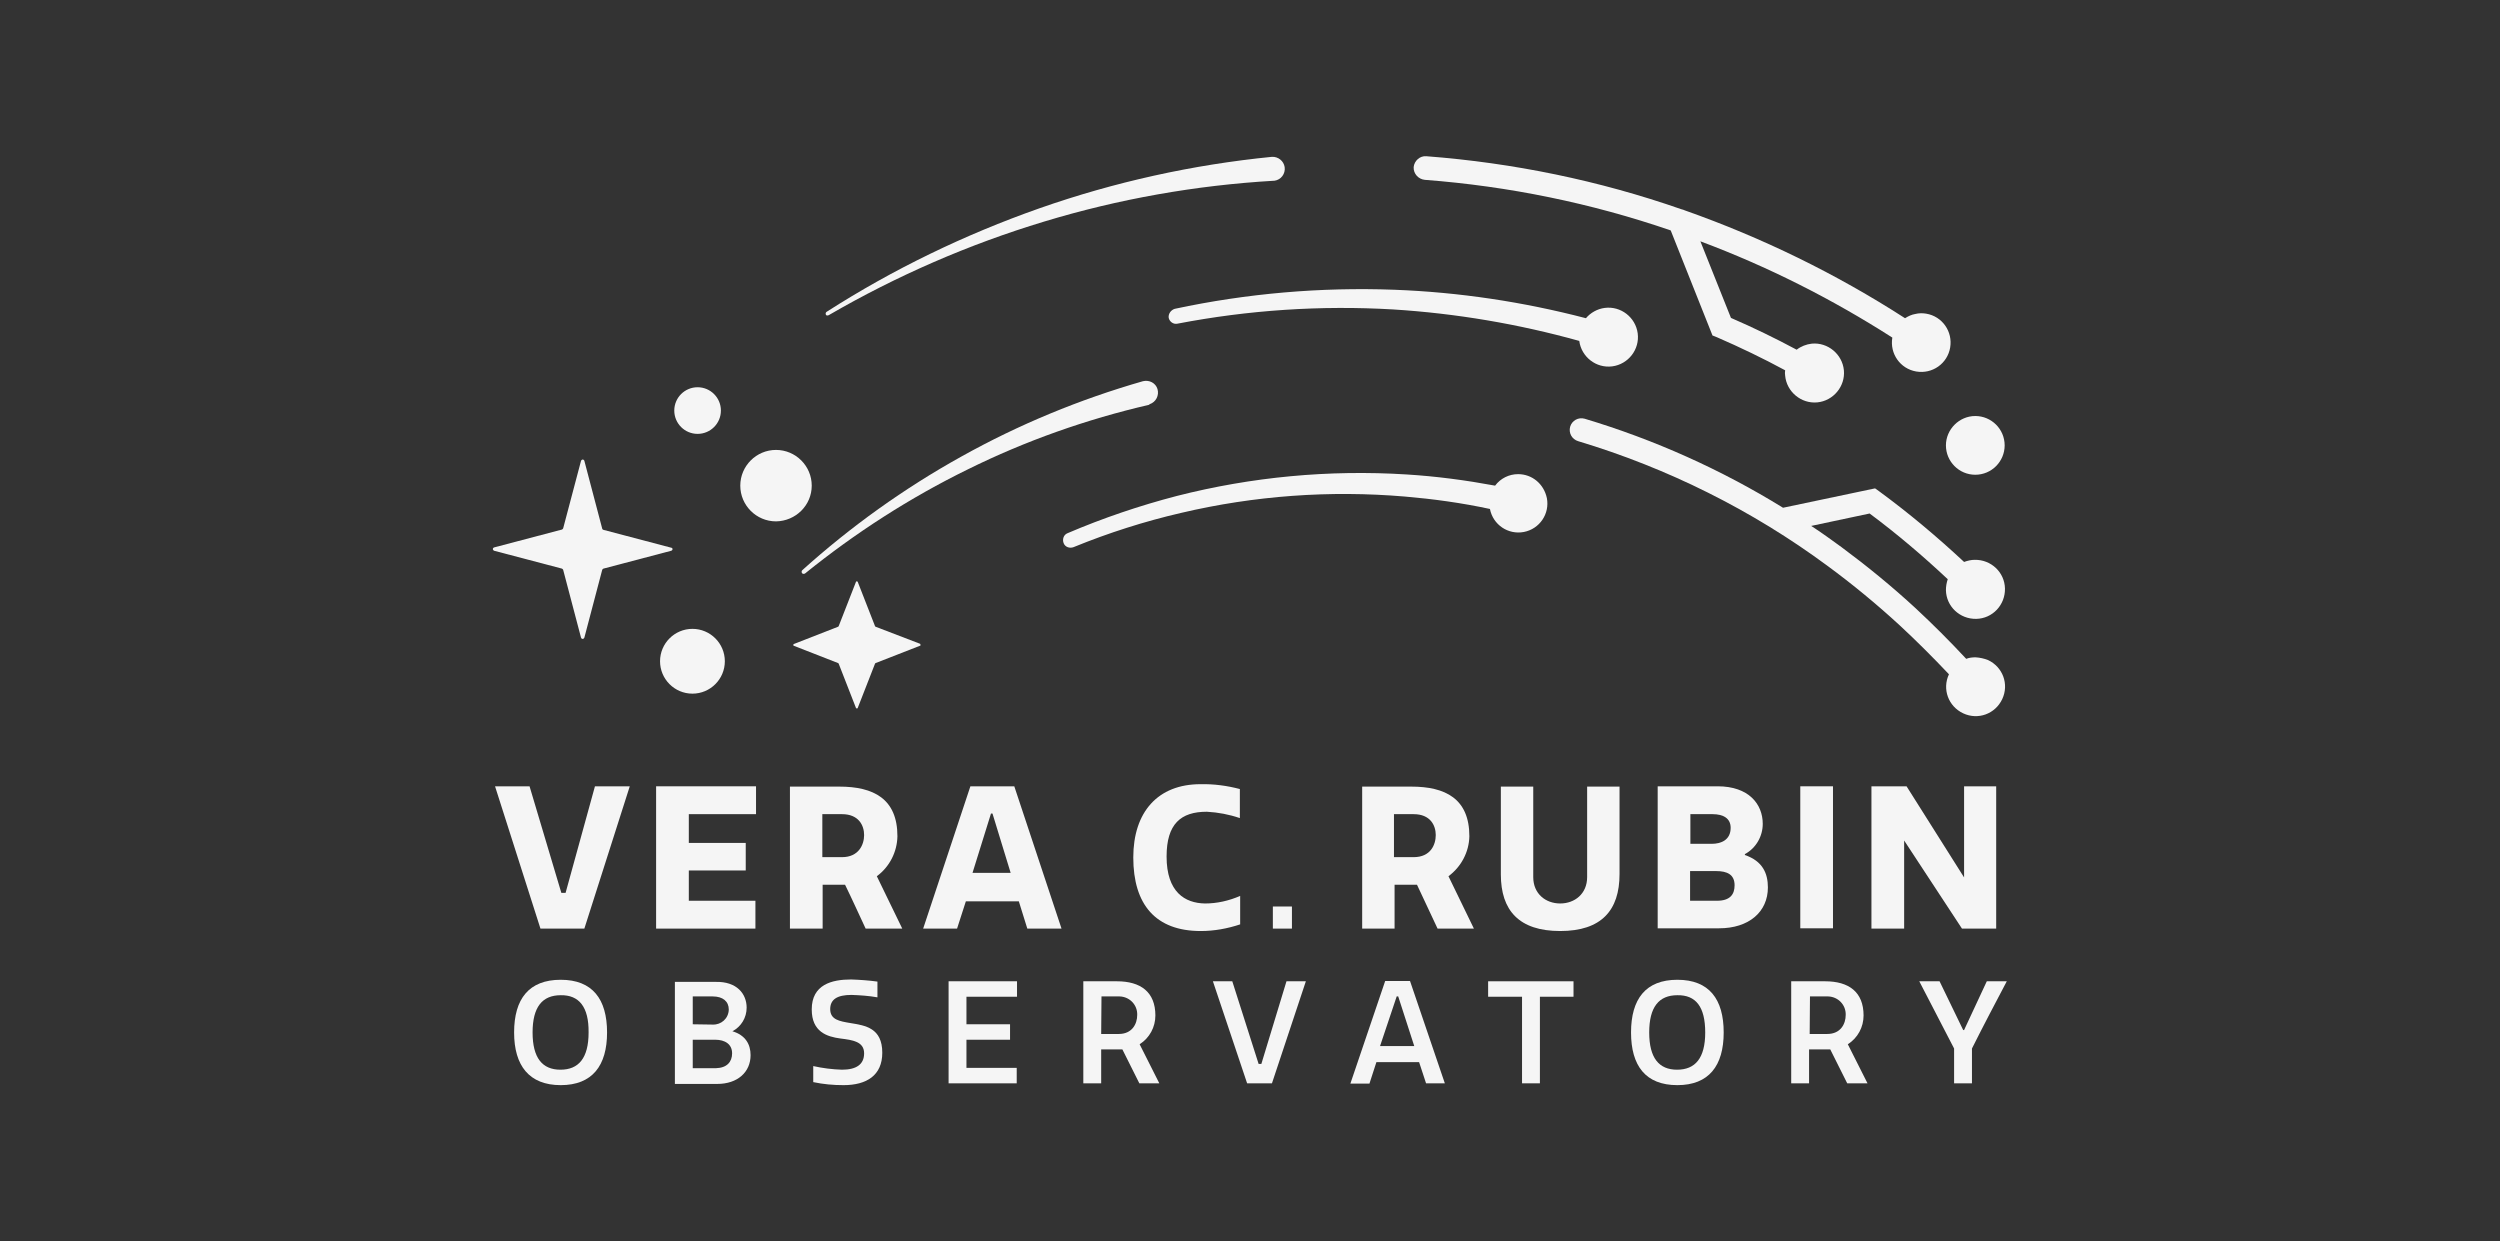 <?xml version="1.0" encoding="utf-8"?>
<!-- Generator: Adobe Illustrator 25.0.1, SVG Export Plug-In . SVG Version: 6.00 Build 0)  -->
<svg version="1.1" id="Layer_1" xmlns="http://www.w3.org/2000/svg" xmlns:xlink="http://www.w3.org/1999/xlink" x="0px" y="0px"
	 viewBox="0 0 825.7 410" style="enable-background:new 0 0 825.7 410;" xml:space="preserve">
<rect x="0" y="0" width="825.7" height="410" fill="#333333" stroke="none"/>
<style type="text/css">
	.st0{fill:#F5F5F5;}
</style>
<path class="st0" d="M228.7,207.7c-5.9,0-10.7,4.8-10.7,10.7s4.8,10.7,10.7,10.7c5.9,0,10.7-4.8,10.7-10.7l0,0
	C239.4,212.5,234.6,207.7,228.7,207.7z"/>
<circle class="st0" cx="230.4" cy="135.6" r="7.7"/>
<path class="st0" d="M268.1,160.4c0-6.5-5.3-11.8-11.8-11.8c-6.5,0-11.8,5.3-11.8,11.8s5.3,11.8,11.8,11.8l0,0
	C262.8,172.1,268.1,166.9,268.1,160.4z"/>
<path class="st0" d="M221.7,180.9l-22.4-5.9c-0.2-0.1-0.4-0.2-0.4-0.4l-5.9-22.4c-0.1-0.3-0.4-0.5-0.7-0.4c-0.2,0.1-0.3,0.2-0.4,0.4
	l-5.9,22.3c-0.1,0.2-0.2,0.3-0.4,0.4l-22.4,5.9c-0.3,0.1-0.5,0.4-0.4,0.7c0.1,0.2,0.2,0.3,0.4,0.4l22.4,5.9c0.2,0.1,0.3,0.2,0.4,0.4
	l5.9,22.4c0.1,0.3,0.4,0.5,0.7,0.4c0.2-0.1,0.3-0.2,0.4-0.4l5.9-22.4c0.1-0.2,0.2-0.3,0.4-0.4l22.4-5.9c0.3-0.1,0.5-0.4,0.4-0.7
	C222.1,181.1,221.9,180.9,221.7,180.9z"/>
<path class="st0" d="M303.8,212.6l-14.6-5.6c-0.1,0-0.1-0.1-0.2-0.2l-5.7-14.6c-0.1-0.2-0.2-0.2-0.4-0.2c-0.1,0-0.1,0.1-0.2,0.2
	l-5.7,14.6c0,0.1-0.1,0.1-0.2,0.2l-14.6,5.7c-0.2,0.1-0.2,0.2-0.2,0.4c0,0.1,0.1,0.1,0.2,0.2l14.6,5.7c0.1,0,0.1,0.1,0.2,0.2
	l5.7,14.6c0.1,0.2,0.2,0.2,0.4,0.2c0.1,0,0.1-0.1,0.2-0.2l5.7-14.6c0-0.1,0.1-0.1,0.2-0.2l14.6-5.7c0.2,0,0.3-0.2,0.2-0.4
	C304,212.7,303.9,212.6,303.8,212.6z"/>
<path class="st0" d="M273.7,104.1c22.4-13,46.3-23.4,71.1-30.9c24.7-7.5,50.2-12,75.9-13.5h0.2c2.2-0.3,3.7-2.3,3.4-4.5
	c-0.3-2-2.1-3.5-4.2-3.4c-26.2,2.6-52,8.3-76.8,17C318.6,77.5,295,88.9,273,103c-0.3,0.2-0.4,0.6-0.2,1
	C272.9,104.2,273.3,104.3,273.7,104.1L273.7,104.1L273.7,104.1z"/>
<path class="st0" d="M470.6,59.4c27.7,2.1,55,7.7,81.2,16.7l13.8,34.7l1.5,0.6c7.6,3.3,15.1,6.9,22.5,10.9c-0.1,0.6-0.1,1.2,0,1.8
	c0.5,5.3,5.3,9.3,10.6,8.8c5.3-0.5,9.3-5.3,8.8-10.6s-5.3-9.3-10.6-8.8c-1.8,0.2-3.6,0.9-5,2c-7.1-3.8-14.3-7.3-21.7-10.5
	l-10.1-25.3c22.2,8.3,43.4,19,63.4,31.8c-0.9,5.3,2.6,10.3,7.9,11.2c5.3,0.9,10.3-2.6,11.2-7.9s-2.6-10.3-7.9-11.2
	c-1.2-0.2-2.4-0.2-3.6,0.1c-1.2,0.2-2.3,0.7-3.4,1.4c-22.8-14.7-47.2-26.6-72.7-35.6c-0.4-0.2-0.8-0.3-1.2-0.4
	c-27.2-9.5-55.5-15.3-84.2-17.5c-2.1-0.2-4,1.5-4.2,3.6C466.8,57.4,468.5,59.2,470.6,59.4L470.6,59.4z"/>
<path class="st0" d="M379.7,133.5c2.1-0.7,3.2-2.9,2.6-5c-0.6-2-2.7-3.1-4.8-2.6c-20.9,6-41,14.3-60,24.9
	c-18.9,10.5-36.5,23.1-52.5,37.5c-0.3,0.3-0.3,0.7-0.1,1s0.7,0.3,1,0.1c16.6-13.4,34.6-25,53.8-34.4c19-9.4,39.1-16.5,59.8-21.3
	L379.7,133.5z"/>
<path class="st0" d="M386,105c0.3,1.3,1.6,2.2,2.9,1.9c23.4-4.5,47.3-6.1,71.2-4.7c20.8,1.3,41.4,4.8,61.5,10.4
	c0.7,5.3,5.6,9.1,10.9,8.4c5.3-0.7,9.1-5.6,8.4-10.9s-5.6-9.1-10.9-8.4c-2.4,0.3-4.7,1.6-6.2,3.4c-20.7-5.4-41.9-8.6-63.3-9.4
	c-24.3-0.9-48.7,1.2-72.5,6.3C386.7,102.4,385.8,103.7,386,105z"/>
<path class="st0" d="M501.4,156.6c-3,0-5.8,1.4-7.6,3.8c-9.7-1.8-19.5-3.1-29.3-3.7c-25.5-1.6-51.1,0.8-75.8,7.1
	c-12.3,3.2-24.4,7.3-36.1,12.3c-1.3,0.5-1.8,2-1.3,3.3s2,1.8,3.3,1.3l0,0c11.5-4.7,23.4-8.5,35.5-11.3c24.2-5.7,49.1-7.5,73.9-5.4
	c9.4,0.8,18.8,2.1,28.1,4.1c1,5.2,6,8.6,11.2,7.6s8.6-6,7.6-11.2C509.9,159.8,506,156.6,501.4,156.6L501.4,156.6z"/>
<path class="st0" d="M652.4,156.8c5.4,0,9.7-4.4,9.7-9.7c0-5.4-4.4-9.7-9.7-9.7s-9.7,4.4-9.7,9.7C642.7,152.4,647,156.8,652.4,156.8
	z"/>
<path class="st0" d="M652.5,217.1c-1,0-2.1,0.1-3.1,0.5c-5.4-5.8-11-11.4-16.7-16.7c-7.8-7.2-16-13.9-24.5-20.2
	c-3.3-2.4-6.6-4.8-10-7l19.3-4.1c9,6.7,17.6,14,25.8,21.7c-0.4,1.2-0.6,2.4-0.6,3.6c0.1,5.4,4.6,9.6,10,9.5s9.6-4.6,9.5-10
	s-4.6-9.6-10-9.5l0,0c-1.2,0-2.4,0.3-3.5,0.7c-8.9-8.3-18.2-16.1-28-23.3l-1.4-1l-30.4,6.4c-20.4-12.6-42.5-22.5-65.5-29.4
	c-2.1-0.6-4.2,0.6-4.8,2.6c-0.6,2.1,0.6,4.2,2.6,4.8c29.6,8.9,57.5,22.8,82.4,41.2c8.3,6.1,16.3,12.7,23.9,19.7
	c5.5,5.1,10.9,10.5,16.2,16.1c-2.3,4.9-0.2,10.6,4.7,12.9c4.9,2.3,10.6,0.2,12.9-4.7c2.3-4.9,0.2-10.6-4.7-12.9
	C655.3,217.5,654,217.2,652.5,217.1L652.5,217.1z"/>
<polygon class="st0" points="186.8,294.9 185.4,294.9 174.9,259.7 163.5,259.7 178.5,306.7 193,306.7 208,259.7 196.5,259.7 "/>
<polygon class="st0" points="216.7,306.7 249.5,306.7 249.5,297.5 227.5,297.5 227.5,287.5 246.3,287.5 246.3,278.4 227.5,278.4 
	227.5,268.9 249.7,268.9 249.7,259.7 216.7,259.7 "/>
<path class="st0" d="M296.4,276.2c0-12.4-7.9-16.4-19.2-16.4h-16.3v46.9h10.8v-14.5h7.4c2.4,4.9,4.5,9.6,6.8,14.5H298l-8.4-17.3
	C293.8,286.3,296.3,281.4,296.4,276.2z M278.1,283.1h-6.5v-14.2h6.5c5.5,0,7.3,3.7,7.3,6.9C285.4,279,283.6,283.1,278.1,283.1
	L278.1,283.1z"/>
<path class="st0" d="M320.5,259.7l-15.6,47h11.2l2.9-9h17.5l2.8,9h11.3l-15.6-47H320.5L320.5,259.7z M321.2,288.3l6.1-19.6h0.5
	l6,19.6H321.2z"/>
<path class="st0" d="M385.3,282.9c0-10.8,4.7-14.8,13.3-14.8c3.7,0.2,7.4,0.9,10.9,2.1v-9.6c-4.2-1.1-8.6-1.7-13-1.6
	c-14.1,0-22.2,9.2-22.2,24.2c0,15.6,7.4,24.3,22.3,24.3c4.4,0,8.8-0.8,13-2.2v-9.4c-3.7,1.6-7.6,2.5-11.6,2.5
	C391.4,298.3,385.3,294.7,385.3,282.9z"/>
<rect x="420.4" y="299.4" class="st0" width="6.3" height="7.3"/>
<path class="st0" d="M485.3,276.2c0-12.4-7.9-16.4-19.2-16.4h-16.2v46.9h10.7v-14.5h7.4c2.3,4.9,4.5,9.6,6.8,14.5h12l-8.4-17.3
	C482.6,286.3,485.2,281.4,485.3,276.2z M466.9,283.1h-6.5v-14.2h6.5c5.5,0,7.3,3.7,7.3,6.9C474.2,279,472.5,283.1,466.9,283.1z"/>
<path class="st0" d="M524.2,289.7c0,5.5-4.1,8.7-8.9,8.7c-4.8,0-8.9-3.2-8.9-8.7v-29.9h-10.7v29c0,11.9,6,18.7,19.6,18.7
	c13.6,0,19.6-6.8,19.6-18.8v-28.9h-10.7V289.7z"/>
<path class="st0" d="M576.3,282.4v-0.3c3.7-2,5.9-5.9,5.9-10c0-6.5-4.6-12.4-14.9-12.4h-19.8v46.9h20.3c9.8,0,16.1-5.4,16.1-13.5
	C583.9,288.5,582.2,284.4,576.3,282.4z M558.2,268.9h7.4c3.6,0,6,1.4,6,4.5c0,4-3.1,5.3-6.3,5.3h-7v-9.8H558.2z M567.1,297.5h-8.9
	v-9.8h8.6c3.6,0,6.1,1.1,6.1,4.7C572.9,295.5,571.3,297.5,567.1,297.5z"/>
<rect x="594.6" y="259.7" class="st0" width="10.8" height="46.9"/>
<polygon class="st0" points="648.7,259.7 648.7,289.8 629.7,259.7 618.1,259.7 618.1,306.7 628.9,306.7 628.9,277.6 648,306.7 
	659.3,306.7 659.3,259.7 "/>
<path class="st0" d="M185.2,323.6c10.5,0,15.3,6.4,15.3,17.4s-4.9,17.4-15.3,17.4s-15.4-6.4-15.4-17.4
	C169.8,329.9,174.7,323.6,185.2,323.6z M185.2,328.7c-6.1,0-9.3,3.9-9.3,12.3s3.2,12.3,9.2,12.3s9.3-3.8,9.3-12.3
	C194.5,332.5,191.2,328.6,185.2,328.7L185.2,328.7z"/>
<path class="st0" d="M246.6,332.8c0,3.3-1.8,6.3-4.7,7.8c4.3,1.3,6,4.3,6,7.9c0,5.6-4.3,9.5-11,9.5h-14v-33.7h13.4
	C243.4,324.1,246.6,328.3,246.6,332.8z M235.4,338.4c2.8,0.1,5.2-2,5.3-4.9c0,0,0,0,0-0.1c0-2.6-1.9-4.3-5.3-4.3h-6.6v9.2
	L235.4,338.4L235.4,338.4z M241.8,347.9c0-3-2.3-4.5-5.6-4.5h-7.4v9.4h7.7C240.1,352.7,241.8,350.7,241.8,347.9z"/>
<path class="st0" d="M285.4,347.9c0-3.9-3.8-4.4-7.8-4.9c-4.5-0.6-9.5-2.2-9.5-9.6c0-8.2,6.6-9.9,13-9.9c2.9,0.1,5.8,0.3,8.7,0.7
	v5.2c-2.8-0.5-5.7-0.7-8.6-0.8c-4.7,0-7,1.5-7,4.7c0,3.5,3.1,4,6.7,4.6c4.9,0.8,10.5,1.6,10.5,9.8c0,7.5-5.2,10.7-12.8,10.7
	c-3.4,0-6.7-0.3-10-1v-5.3c3.1,0.7,6.3,1.1,9.5,1.2C282.9,353.3,285.4,351.5,285.4,347.9z"/>
<path class="st0" d="M335.9,324.1v5.1h-16.7v9.1h14.4v5.1h-14.4v9.3h16.6v5.1h-22.5v-33.7H335.9z"/>
<path class="st0" d="M368.9,324.1c7.8,0,12.7,3.5,12.7,11.3c0,3.8-1.9,7.4-5.2,9.5l6.5,12.9h-6.6c-1.9-3.7-3.7-7.5-5.6-11.2
	c-0.6,0-1.6,0-2.7,0h-4.3v11.2h-5.9v-33.7L368.9,324.1z M363.7,341.5h5.8c4.4,0,6.1-3.3,6.1-6.3c0.1-3.3-2.5-6-5.8-6.1
	c-0.1,0-0.3,0-0.4,0h-5.6L363.7,341.5L363.7,341.5z"/>
<path class="st0" d="M420.1,357.8h-8.2l-11.3-33.7h6.4l8.7,27.3h0.9l8.3-27.3h6.4L420.1,357.8z"/>
<path class="st0" d="M457.5,324h8.2l11.5,33.8H471l-2.3-7h-14.1l-2.3,7.1H446L457.5,324z M455.8,345.5h11.3l-5.3-16.4h-0.5
	L455.8,345.5z"/>
<path class="st0" d="M519.7,329.2h-11.1v28.6h-5.9v-28.6h-11.2v-5.1h28.2V329.2z"/>
<path class="st0" d="M554,323.6c10.5,0,15.3,6.4,15.3,17.4s-4.9,17.4-15.3,17.4c-10.5,0-15.3-6.4-15.3-17.4S543.5,323.6,554,323.6z
	 M554,328.7c-6.1,0-9.3,3.9-9.3,12.3s3.2,12.3,9.2,12.3s9.3-3.8,9.3-12.3S560.1,328.6,554,328.7L554,328.7z"/>
<path class="st0" d="M602.8,324.1c7.8,0,12.7,3.5,12.7,11.3c0,3.8-1.9,7.4-5.2,9.5l6.5,12.9h-6.7c-1.9-3.7-3.7-7.5-5.6-11.2
	c-0.6,0-1.6,0-2.7,0h-4.3v11.2h-5.9v-33.7L602.8,324.1z M597.7,341.5h5.8c4.4,0,6.1-3.3,6.1-6.3c0.1-3.3-2.5-6-5.8-6.1
	c-0.1,0-0.3,0-0.4,0h-5.6L597.7,341.5z"/>
<path class="st0" d="M645.4,357.8v-11.5l-11.5-22.2h6.7l7.8,16.1h0.3l7.5-16.1h6.6c-3.9,7.4-7.8,14.8-11.5,22.2v11.5H645.4z"/>
</svg>
